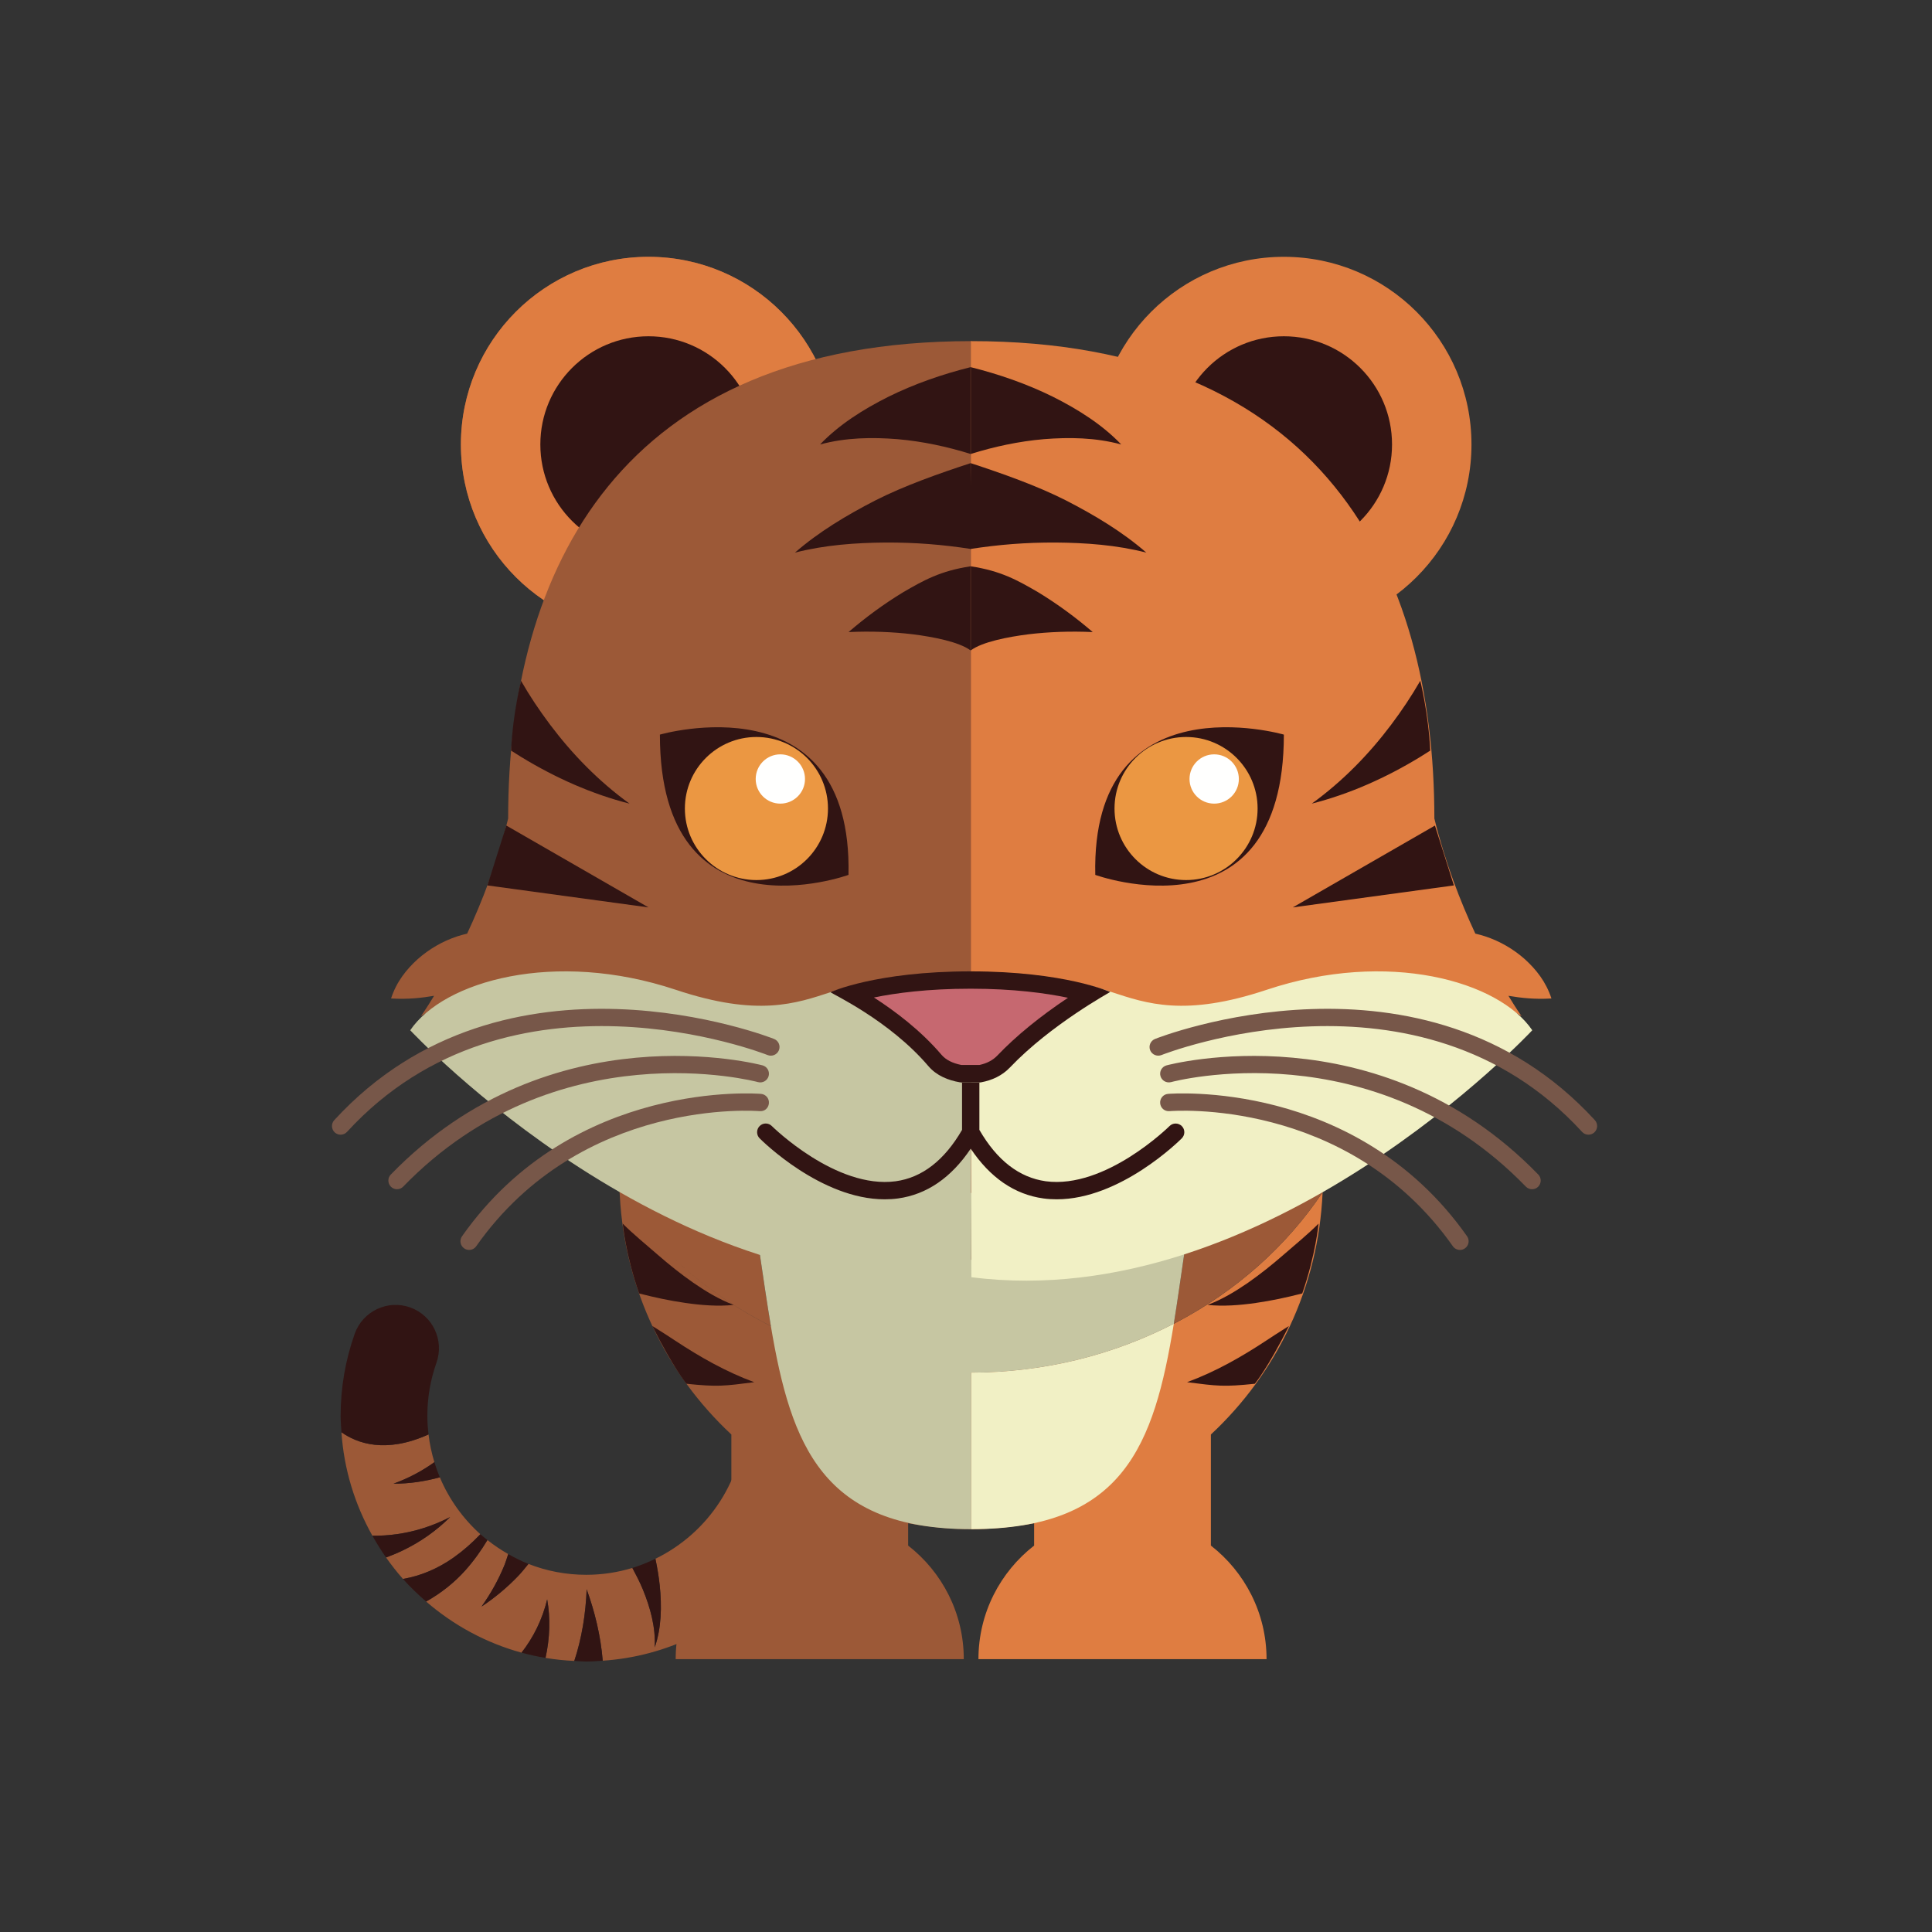 <?xml version="1.0" encoding="UTF-8"?>
<!DOCTYPE svg PUBLIC "-//W3C//DTD SVG 1.1//EN" "http://www.w3.org/Graphics/SVG/1.1/DTD/svg11.dtd">
<svg version="1.1" xmlns="http://www.w3.org/2000/svg" xmlns:xlink="http://www.w3.org/1999/xlink" x="0" y="0" width="150" height="150" viewBox="0, 0, 150, 150">
  <rect x="0" y="0" width="150" height="150" fill="#333333" stroke="none"/>
  <g id="Layer_1">
    <path d="M37.297,119.117 C35.945,117.905 34.863,116.398 34.149,114.699 C32.951,115.023 31.744,115.2 30.557,115.191 C31.695,114.778 32.78,114.207 33.725,113.522 C33.513,112.828 33.357,112.109 33.271,111.369 C29.931,112.881 27.712,112.051 26.511,111.201 C26.705,114.106 27.562,116.826 28.914,119.234 C29.549,119.24 30.192,119.201 30.838,119.108 C32.237,118.909 33.634,118.468 34.951,117.781 C33.9,118.83 32.641,119.726 31.237,120.393 C30.828,120.591 30.404,120.762 29.973,120.922 C30.383,121.499 30.814,122.059 31.285,122.587 C32.645,122.36 34.005,121.788 35.228,120.92 C35.963,120.399 36.656,119.79 37.297,119.117" fill="#9C5937"/>
    <path d="M64.587,109.931 C64.587,108.071 63.081,106.565 61.22,106.565 C59.362,106.565 57.853,108.071 57.853,109.931 C57.853,114.806 55.003,119.02 50.886,121.022 C51.03,121.708 51.149,122.401 51.221,123.096 C51.389,124.716 51.356,126.4 50.834,127.9 C50.91,126.319 50.486,124.818 49.916,123.415 C49.678,122.839 49.392,122.284 49.098,121.734 C47.966,122.078 46.761,122.267 45.517,122.267 C43.932,122.267 42.42,121.968 41.028,121.422 C40.776,121.731 40.532,122.042 40.261,122.327 C39.38,123.253 38.409,124.057 37.386,124.734 C38.099,123.734 38.685,122.675 39.138,121.584 C39.264,121.28 39.354,120.968 39.459,120.658 C38.893,120.336 38.351,119.972 37.845,119.568 C37.35,120.393 36.784,121.186 36.127,121.923 C35.286,122.863 34.25,123.691 33.085,124.343 C35.2,126.175 37.716,127.551 40.49,128.312 C41.402,127.154 42.112,125.733 42.482,124.174 C42.74,125.622 42.696,127.173 42.354,128.719 C43.085,128.843 43.832,128.919 44.588,128.954 C45.16,127.233 45.477,125.321 45.548,123.388 C46.178,125.134 46.634,126.976 46.796,128.937 C56.712,128.272 64.587,120.013 64.587,109.931" fill="#9C5937"/>
    <path d="M33.271,111.369 C33.215,110.899 33.179,110.417 33.179,109.931 C33.179,108.516 33.418,107.127 33.886,105.805 C34.507,104.051 33.592,102.127 31.84,101.507 C30.088,100.884 28.163,101.803 27.54,103.553 C26.815,105.602 26.446,107.746 26.446,109.931 C26.446,110.36 26.482,110.777 26.511,111.201 C27.712,112.051 29.931,112.881 33.271,111.369" fill="#311413"/>
    <path d="M34.149,114.699 C33.987,114.315 33.846,113.924 33.725,113.522 C32.78,114.207 31.695,114.778 30.557,115.191 C31.744,115.2 32.951,115.023 34.149,114.699" fill="#311413"/>
    <path d="M34.951,117.781 C33.634,118.468 32.237,118.909 30.838,119.108 C30.192,119.201 29.549,119.24 28.914,119.234 C29.24,119.814 29.59,120.379 29.973,120.922 C30.404,120.762 30.828,120.591 31.237,120.393 C32.641,119.726 33.9,118.83 34.951,117.781" fill="#311413"/>
    <path d="M37.845,119.568 C37.66,119.421 37.473,119.275 37.297,119.117 C36.656,119.79 35.963,120.399 35.228,120.92 C34.005,121.788 32.645,122.36 31.285,122.587 C31.841,123.216 32.45,123.792 33.085,124.343 C34.25,123.691 35.286,122.863 36.127,121.923 C36.784,121.186 37.35,120.393 37.845,119.568" fill="#311413"/>
    <path d="M37.386,124.734 C38.409,124.057 39.38,123.253 40.261,122.327 C40.532,122.042 40.776,121.731 41.028,121.422 C40.485,121.207 39.964,120.945 39.459,120.658 C39.354,120.968 39.264,121.28 39.138,121.584 C38.685,122.675 38.099,123.734 37.386,124.734" fill="#311413"/>
    <path d="M42.482,124.174 C42.112,125.733 41.402,127.154 40.49,128.312 C41.099,128.479 41.721,128.613 42.354,128.719 C42.696,127.173 42.74,125.622 42.482,124.174" fill="#311413"/>
    <path d="M44.588,128.954 C44.898,128.97 45.205,129 45.517,129 C45.948,129 46.369,128.963 46.796,128.937 C46.634,126.976 46.178,125.134 45.548,123.388 C45.477,125.321 45.16,127.233 44.588,128.954" fill="#311413"/>
    <path d="M50.834,127.9 C51.356,126.4 51.389,124.716 51.221,123.096 C51.149,122.401 51.03,121.708 50.886,121.022 C50.312,121.299 49.718,121.544 49.098,121.734 C49.392,122.284 49.678,122.839 49.916,123.415 C50.486,124.818 50.91,126.319 50.834,127.9" fill="#311413"/>
    <path d="M94.013,119.998 L94.013,111.374 C99.103,106.635 102.366,99.988 102.687,92.566 C97.101,100.932 86.989,106.544 75.397,106.571 L75.397,118.724 C77.07,118.724 78.698,118.553 80.289,118.265 L80.289,119.998 C77.661,122.042 75.966,125.231 75.966,128.816 L98.335,128.816 C98.335,125.231 96.638,122.042 94.013,119.998" fill="#DF7D41"/>
    <path d="M49.407,94.562 C49.757,94.998 50.114,95.429 50.491,95.85 C50.114,95.429 49.757,94.998 49.407,94.562 z M50.604,95.969 C51,96.404 51.408,96.835 51.833,97.25 C51.408,96.835 51,96.404 50.604,95.969 z M48.045,91.374 C48.045,91.869 48.095,92.351 48.122,92.839 C48.481,93.362 48.857,93.875 49.252,94.376 C48.857,93.875 48.481,93.362 48.122,92.839 C48.514,100.15 51.757,106.693 56.783,111.374 L56.783,119.998 C54.158,122.042 52.46,125.231 52.46,128.816 L74.828,128.816 C74.828,125.231 73.136,122.042 70.508,119.998 L70.508,118.265 C72.097,118.553 73.724,118.724 75.397,118.724 L75.397,106.571 L75.312,106.577 C66.039,106.577 57.709,102.993 51.873,97.287 C54.175,99.534 56.867,101.452 59.849,102.951 C59.542,101.137 59.267,99.226 58.97,97.223 C61.119,97.877 63.405,98.496 65.832,99.065 L65.823,99.081 C67.652,99.993 69.553,101.023 71.529,102.181 C72.791,102.923 74.074,103.697 75.397,104.549 L75.397,64.02 C60.29,64.02 48.045,76.269 48.045,91.374" fill="#9C5937"/>
    <path d="M75.397,64.02 L75.397,92.625 L75.4,92.625 L75.4,104.549 C76.724,103.697 78.004,102.923 79.272,102.181 C81.244,101.023 83.145,99.993 84.974,99.081 C87.453,98.502 89.78,97.869 91.966,97.2 C91.679,99.142 91.421,101.009 91.135,102.775 C95.88,100.317 99.864,96.795 102.687,92.566 C102.706,92.166 102.75,91.775 102.75,91.374 C102.75,76.269 90.506,64.02 75.397,64.02" fill="#9C5937"/>
    <path d="M75.4,97.817 L75.397,99.162 L75.397,97.817 C74.074,96.965 61.119,97.877 58.97,97.223 C59.267,99.226 59.542,101.137 59.849,102.951 C61.417,112.262 63.896,118.724 75.397,118.724 L75.397,106.571 C81.128,106.559 86.496,105.175 91.135,102.775 C91.421,101.009 91.679,99.142 91.966,97.2 C89.78,97.869 76.724,96.965 75.4,97.817" fill="#C6C6A2"/>
    <path d="M91.135,102.775 C86.496,105.175 81.128,106.559 75.397,106.571 L75.397,118.724 C87.238,118.724 89.597,112.181 91.135,102.775" fill="#F1F0C5"/>
    <path d="M64.918,34.509 C64.918,42.553 58.396,49.074 50.349,49.074 C42.305,49.074 35.784,42.553 35.784,34.509 C35.784,26.462 42.305,19.939 50.349,19.939 C58.396,19.939 64.918,26.462 64.918,34.509" fill="#9C5937"/>
    <path d="M58.749,34.509 C58.749,39.146 54.989,42.905 50.349,42.905 C45.713,42.905 41.952,39.146 41.952,34.509 C41.952,29.868 45.713,26.108 50.349,26.108 C54.989,26.108 58.749,29.868 58.749,34.509" fill="#311413"/>
    <path d="M114.245,34.509 C114.245,42.553 107.723,49.074 99.678,49.074 C91.633,49.074 85.111,42.553 85.111,34.509 C85.111,26.462 91.633,19.939 99.678,19.939 C107.723,19.939 114.245,26.462 114.245,34.509" fill="#DF7D41"/>
    <path d="M108.077,34.509 C108.077,39.146 104.316,42.905 99.678,42.905 C95.04,42.905 91.281,39.146 91.281,34.509 C91.281,29.868 95.04,26.108 99.678,26.108 C104.316,26.108 108.077,29.868 108.077,34.509" fill="#311413"/>
    <path d="M64.918,34.509 C64.918,42.553 58.396,49.074 50.349,49.074 C42.305,49.074 35.784,42.553 35.784,34.509 C35.784,26.462 42.305,19.939 50.349,19.939 C58.396,19.939 64.918,26.462 64.918,34.509" fill="#DF7D41"/>
    <path d="M58.749,34.509 C58.749,39.146 54.989,42.905 50.349,42.905 C45.713,42.905 41.952,39.146 41.952,34.509 C41.952,29.868 45.713,26.108 50.349,26.108 C54.989,26.108 58.749,29.868 58.749,34.509" fill="#311413"/>
    <path d="M39.452,63.55 C38.612,66.974 37.421,70.022 36.27,72.486 C36.008,72.549 35.748,72.617 35.495,72.701 C34.351,73.08 33.321,73.683 32.433,74.465 C31.557,75.262 30.785,76.217 30.362,77.521 C31.651,77.6 32.703,77.483 33.702,77.314 C33.086,78.328 32.682,78.899 32.682,78.899 C36.357,76.654 40.741,75.617 50.349,78.109 C60.146,80.65 68.753,84.987 70.452,88.565 C71.933,87.742 73.616,87.233 75.432,87.233 L75.432,26.485 C48.122,26.485 39.452,44.233 39.452,63.55" fill="#9C5937"/>
    <path d="M75.397,99.162 L75.45,78.109 C64.284,72.614 65.217,81.096 52.469,76.847 C43.051,73.707 34.431,76.176 31.85,79.989 C31.85,79.989 52.469,102.102 75.397,99.162" fill="#C6C6A2"/>
    <path d="M75.381,31.87 L75.381,31.873 L75.416,31.871 L75.381,31.87" fill="#DE653F"/>
    <path d="M70.453,93.925 L70.452,93.925 L70.466,93.951 L70.453,93.925" fill="#000E12"/>
    <path d="M75.45,31.87 L75.416,31.871 L75.45,31.873 L75.45,31.87" fill="#95482F"/>
    <path d="M75.45,62.423 L75.45,31.873 L75.416,31.871 L75.381,31.873 L75.381,62.427 L75.45,62.423" fill="#95482F"/>
    <path d="M75.381,92.62 L75.45,92.62 L75.45,62.423 L75.381,62.427 L75.381,92.62" fill="#95482F"/>
    <path d="M120.453,77.521 C120.029,76.217 119.258,75.262 118.381,74.465 C117.495,73.683 116.463,73.08 115.32,72.701 C115.068,72.617 114.806,72.549 114.544,72.486 C113.393,70.022 112.205,66.974 111.364,63.55 C111.364,44.233 102.692,26.485 75.384,26.485 L75.384,87.233 C77.199,87.233 78.882,87.742 80.366,88.565 C82.063,84.987 90.668,80.65 100.465,78.109 C110.075,75.617 114.459,76.654 118.132,78.899 C118.132,78.899 117.73,78.328 117.114,77.314 C118.113,77.483 119.165,77.6 120.453,77.521" fill="#DF7D41"/>
    <path d="M75.381,92.62 L75.381,92.625 L75.416,92.62 L75.381,92.62" fill="#95482F"/>
    <path d="M75.418,99.162 L75.366,78.109 C86.531,72.614 85.599,81.096 98.346,76.847 C107.763,73.707 116.385,76.176 118.965,79.989 C118.965,79.989 98.346,102.102 75.418,99.162" fill="#F1F0C5"/>
    <path d="M51.234,57.035 C51.234,57.035 66.213,52.693 65.877,67.926 C65.877,67.926 51.234,73.245 51.234,57.035" fill="#311413"/>
    <path d="M64.284,62.774 C64.284,65.84 61.798,68.328 58.729,68.328 C55.662,68.328 53.174,65.84 53.174,62.774 C53.174,59.707 55.662,57.22 58.729,57.22 C61.798,57.22 64.284,59.707 64.284,62.774" fill="#EB9742"/>
    <path d="M62.5,60.482 C62.5,61.538 61.64,62.394 60.584,62.394 C59.529,62.394 58.672,61.538 58.672,60.482 C58.672,59.424 59.529,58.567 60.584,58.567 C61.64,58.567 62.5,59.424 62.5,60.482" fill="#FFFFFE"/>
    <path d="M99.679,57.035 C99.679,57.035 84.699,52.693 85.037,67.926 C85.037,67.926 99.679,73.245 99.679,57.035" fill="#311413"/>
    <path d="M86.531,62.774 C86.531,65.84 89.016,68.328 92.087,68.328 C95.153,68.328 97.64,65.84 97.64,62.774 C97.64,59.707 95.153,57.22 92.087,57.22 C89.016,57.22 86.531,59.707 86.531,62.774" fill="#EB9742"/>
    <path d="M92.354,60.482 C92.354,61.538 93.212,62.394 94.268,62.394 C95.326,62.394 96.184,61.538 96.184,60.482 C96.184,59.424 95.326,58.567 94.268,58.567 C93.212,58.567 92.354,59.424 92.354,60.482" fill="#FFFFFE"/>
    <path d="M74.511,83.355 C73.726,83.208 73.04,82.861 72.589,82.332 C70.473,79.856 67.723,78.103 66.115,77.18 C67.711,76.723 70.761,76.087 75.366,76.087 C79.928,76.087 83.001,76.73 84.6,77.186 C81.894,78.859 79.603,80.652 77.928,82.41 C77.47,82.888 76.866,83.206 76.124,83.355 L74.511,83.355" fill="#C66870"/>
    <path d="M75.366,75.416 C67.982,75.416 64.455,77.036 64.479,77.036 L64.482,77.034 C64.567,77.156 69.035,79.202 72.076,82.769 C72.714,83.517 73.616,83.873 74.511,84.028 L76.188,84.028 C77.011,83.874 77.803,83.52 78.416,82.874 C81.593,79.539 86.154,77.06 86.195,77.015 C86.195,77.015 82.666,75.416 75.366,75.416 z M75.366,76.763 C78.698,76.763 81.214,77.109 82.918,77.467 C80.737,78.92 78.873,80.443 77.441,81.945 C77.094,82.309 76.631,82.557 76.053,82.682 L74.633,82.682 C73.945,82.547 73.43,82.282 73.1,81.895 C71.455,79.967 69.446,78.472 67.851,77.446 C69.547,77.097 72.035,76.763 75.366,76.763" fill="#311413"/>
    <path d="M74.693,87.724 C73.323,90.09 71.588,91.432 69.541,91.713 C64.904,92.336 59.98,87.477 59.929,87.43 C59.667,87.162 59.241,87.162 58.977,87.427 C58.716,87.691 58.716,88.114 58.976,88.379 C59.18,88.585 63.754,93.114 68.682,93.114 C69.029,93.114 69.372,93.095 69.72,93.047 C71.954,92.74 73.848,91.442 75.366,89.183 C76.881,91.442 78.775,92.74 81.012,93.047 C81.357,93.095 81.706,93.114 82.049,93.114 C86.978,93.114 91.547,88.585 91.755,88.379 C92.017,88.114 92.016,87.691 91.754,87.427 C91.488,87.167 91.062,87.164 90.799,87.43 C90.749,87.477 85.835,92.33 81.195,91.713 C79.141,91.426 77.413,90.1 76.039,87.724 L76.039,84.062 L76.188,84.028 L74.511,84.028 L74.693,84.066 L74.693,87.724" fill="#311413"/>
    <path d="M39.314,64.097 L50.349,70.45 L37.842,68.744 L39.314,64.097" fill="#311413"/>
    <path d="M40.453,52.857 C41.148,54.068 41.852,55.117 42.707,56.261 C44.42,58.537 46.455,60.641 48.876,62.394 C45.978,61.66 43.131,60.398 40.467,58.772 L39.68,58.277 C39.816,55.386 40.453,52.857 40.453,52.857" fill="#311413"/>
    <path d="M63.669,34.509 C65.127,32.981 67.005,31.79 68.986,30.798 C70.981,29.814 73.131,29.062 75.353,28.506 L75.353,35.245 C73.545,34.68 71.624,34.264 69.668,34.096 C67.714,33.942 65.681,33.964 63.669,34.509" fill="#311413"/>
    <path d="M61.72,42.905 C63.56,41.301 65.718,40.007 67.952,38.857 C70.198,37.715 72.905,36.76 75.353,35.96 L75.384,42.622 C73.135,42.278 71.102,42.115 68.77,42.122 C66.438,42.141 64.065,42.306 61.72,42.905" fill="#311413"/>
    <path d="M65.881,49.074 C67.186,47.95 68.589,46.912 70.136,45.972 C71.712,45.059 73.007,44.322 75.353,43.968 L75.353,50.497 C74.46,49.833 72.474,49.451 70.897,49.249 C69.288,49.054 67.59,48.996 65.881,49.074" fill="#311413"/>
    <path d="M48.35,95.003 C49.181,95.834 50.158,96.627 51.046,97.401 C51.935,98.176 52.856,98.916 53.828,99.592 C54.801,100.263 55.817,100.88 56.962,101.313 C55.741,101.439 54.468,101.339 53.222,101.161 C51.971,100.98 50.844,100.737 49.619,100.423 C48.562,97.381 48.35,95.003 48.35,95.003" fill="#311413"/>
    <path d="M50.648,102.951 C50.648,102.951 51.48,103.463 52.432,104.094 C54.337,105.35 56.337,106.494 58.557,107.313 C56.204,107.611 55.724,107.689 53.293,107.434 C53.293,107.434 52.285,106.218 50.648,102.951" fill="#311413"/>
    <path d="M111.408,64.097 L100.372,70.45 L112.879,68.744 L111.408,64.097" fill="#311413"/>
    <path d="M110.27,52.857 C109.571,54.068 108.87,55.117 108.014,56.261 C106.303,58.537 104.266,60.641 101.845,62.394 C104.744,61.66 107.591,60.398 110.256,58.772 L111.043,58.277 C110.905,55.386 110.27,52.857 110.27,52.857" fill="#311413"/>
    <path d="M87.053,34.509 C85.595,32.981 83.718,31.79 81.736,30.798 C79.741,29.814 77.592,29.062 75.369,28.506 L75.369,35.245 C77.177,34.68 79.097,34.264 81.054,34.096 C83.008,33.942 85.042,33.964 87.053,34.509" fill="#311413"/>
    <path d="M89.001,42.905 C87.162,41.301 85.005,40.007 82.77,38.857 C80.522,37.715 77.818,36.76 75.369,35.96 L75.337,42.622 C77.587,42.278 79.619,42.115 81.952,42.122 C84.283,42.141 86.657,42.306 89.001,42.905" fill="#311413"/>
    <path d="M84.84,49.074 C83.534,47.95 82.131,46.912 80.586,45.972 C79.011,45.059 77.716,44.322 75.369,43.968 L75.369,50.497 C76.263,49.833 78.247,49.451 79.825,49.249 C81.434,49.054 83.133,48.996 84.84,49.074" fill="#311413"/>
    <path d="M102.371,95.003 C101.54,95.834 100.564,96.627 99.676,97.401 C98.785,98.176 97.865,98.916 96.896,99.592 C95.921,100.263 94.904,100.88 93.76,101.313 C94.981,101.439 96.254,101.339 97.5,101.161 C98.751,100.98 99.878,100.737 101.106,100.423 C102.16,97.381 102.371,95.003 102.371,95.003" fill="#311413"/>
    <path d="M100.073,102.951 C100.073,102.951 99.242,103.463 98.291,104.094 C96.386,105.35 94.384,106.494 92.163,107.313 C94.518,107.611 94.996,107.689 97.428,107.434 C97.428,107.434 98.435,106.218 100.073,102.951" fill="#311413"/>
    <path d="M26.446,88.097 C26.282,88.097 26.121,88.039 25.991,87.922 C25.719,87.669 25.699,87.242 25.951,86.969 C39.251,72.461 59.895,80.579 60.102,80.665 C60.447,80.804 60.613,81.195 60.474,81.542 C60.333,81.885 59.939,82.053 59.596,81.914 C59.397,81.834 39.604,74.067 26.943,87.878 C26.809,88.024 26.628,88.097 26.446,88.097" fill="#775749"/>
    <path d="M30.827,92.331 C30.656,92.331 30.488,92.269 30.356,92.142 C30.091,91.88 30.084,91.455 30.341,91.192 C42.797,78.348 59.045,82.672 59.21,82.716 C59.566,82.816 59.776,83.186 59.677,83.544 C59.576,83.902 59.211,84.112 58.847,84.014 C58.694,83.968 43.194,79.872 31.306,92.127 C31.177,92.263 31,92.331 30.827,92.331" fill="#775749"/>
    <path d="M36.421,97.045 C36.287,97.045 36.151,97.005 36.034,96.92 C35.73,96.708 35.657,96.287 35.871,95.984 C44.5,83.721 58.95,84.919 59.09,84.929 C59.46,84.961 59.732,85.29 59.698,85.66 C59.664,86.031 59.361,86.31 58.967,86.27 C58.83,86.257 45.143,85.146 36.972,96.759 C36.842,96.944 36.634,97.045 36.421,97.045" fill="#775749"/>
    <path d="M123.327,88.097 C123.145,88.097 122.964,88.024 122.832,87.878 C110.167,74.067 90.376,81.834 90.177,81.914 C89.831,82.05 89.44,81.885 89.299,81.542 C89.16,81.195 89.328,80.804 89.673,80.665 C89.878,80.579 110.523,72.461 123.824,86.969 C124.074,87.242 124.056,87.669 123.782,87.922 C123.653,88.039 123.489,88.097 123.327,88.097" fill="#775749"/>
    <path d="M118.948,92.331 C118.773,92.331 118.596,92.263 118.465,92.127 C106.558,79.856 91.082,83.968 90.927,84.014 C90.563,84.109 90.196,83.902 90.098,83.544 C89.998,83.187 90.207,82.816 90.566,82.716 C90.725,82.672 106.974,78.345 119.432,91.192 C119.69,91.455 119.683,91.88 119.417,92.142 C119.286,92.269 119.117,92.331 118.948,92.331" fill="#775749"/>
    <path d="M113.352,97.045 C113.14,97.045 112.932,96.944 112.8,96.759 C104.629,85.145 90.937,86.255 90.806,86.27 C90.42,86.3 90.108,86.031 90.075,85.66 C90.041,85.29 90.311,84.961 90.681,84.929 C90.826,84.919 105.273,83.721 113.904,95.984 C114.116,96.287 114.043,96.708 113.739,96.92 C113.622,97.005 113.486,97.045 113.352,97.045" fill="#775749"/>
  </g>
</svg>
